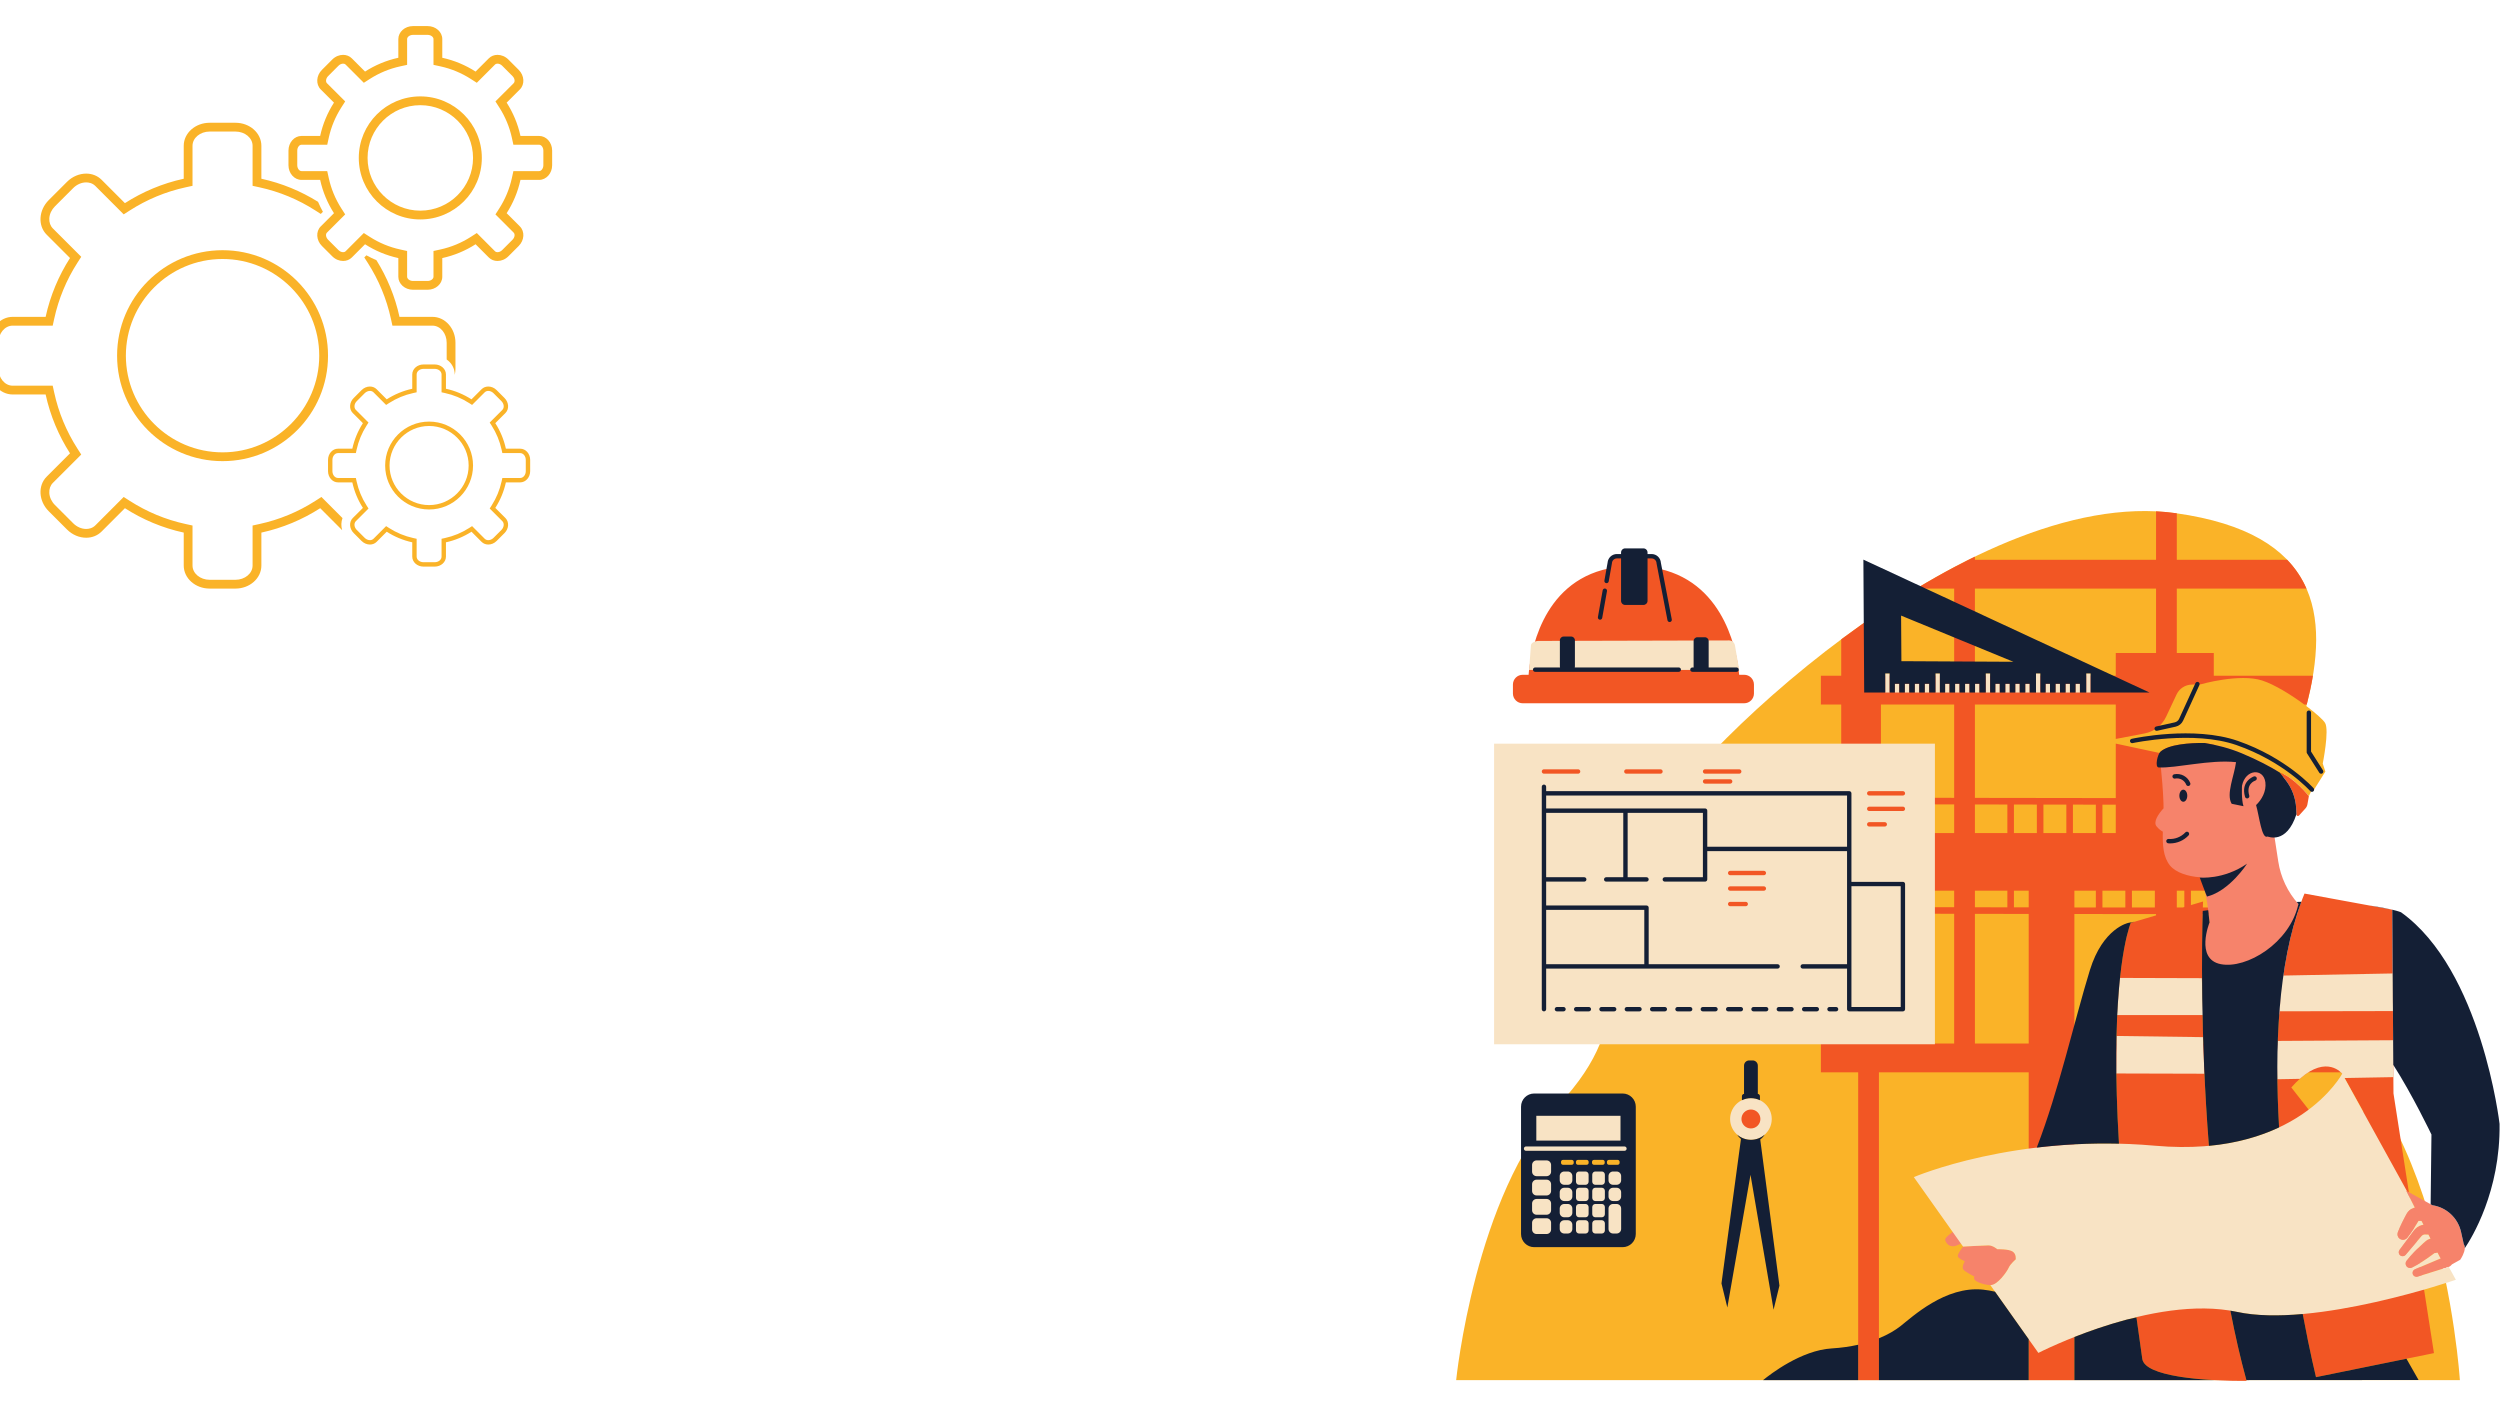 <svg xmlns="http://www.w3.org/2000/svg" xmlns:xlink="http://www.w3.org/1999/xlink" width="1920" zoomAndPan="magnify" viewBox="0 0 1440 810" height="1080" preserveAspectRatio="xMidYMid meet" version="1.0"><defs><clipPath id="id1"><path d="M 838.75 294.363 L 1416.922 294.363 L 1416.922 795 L 838.75 795 Z M 838.75 294.363 " clip-rule="nonzero"/></clipPath><clipPath id="id2"><path d="M 871.207 294.363 L 1425.336 294.363 L 1425.336 795.363 L 871.207 795.363 Z M 871.207 294.363 " clip-rule="nonzero"/></clipPath><clipPath id="id3"><path d="M 876.016 315 L 1439.762 315 L 1439.762 795 L 876.016 795 Z M 876.016 315 " clip-rule="nonzero"/></clipPath><clipPath id="id4"><path d="M 166 15.023 L 318.035 15.023 L 318.035 167 L 166 167 Z M 166 15.023 " clip-rule="nonzero"/></clipPath><clipPath id="id5"><path d="M 0 70 L 198 70 L 198 339.023 L 0 339.023 Z M 0 70 " clip-rule="nonzero"/></clipPath></defs><rect x="-144" width="1728" fill="rgb(100%, 100%, 100%)" y="-81" height="972" fill-opacity="1"/><rect x="-144" width="1728" fill="rgb(100%, 100%, 100%)" y="-81" height="972" fill-opacity="1"/><rect x="-144" width="1728" fill="rgb(100%, 100%, 100%)" y="-81" height="972" fill-opacity="1"/><rect x="-144" width="1728" fill="rgb(100%, 100%, 100%)" y="-81" height="972" fill-opacity="1"/><g clip-path="url(#id1)"><path fill="rgb(98.039%, 70.2%, 15.689%)" d="M 1416.883 794.941 L 838.75 794.941 C 838.75 794.941 849.547 688.152 897.797 636.41 C 946.051 584.668 915.742 560.156 948.625 482.262 C 966.328 440.312 1132.836 278.719 1253.25 295.594 C 1335.777 307.164 1342.211 353.98 1328.457 406.688 C 1333.965 410.836 1338.191 414.652 1339.246 416.406 C 1341.773 420.621 1337.898 439.82 1337.898 439.82 L 1339.414 444.418 L 1332.34 455.688 C 1332.34 455.688 1332 455.605 1331.391 455.449 L 1329.902 458.633 C 1329.902 458.633 1329.688 458.332 1329.211 457.777 C 1328.527 456.953 1327.344 455.582 1325.832 454.027 C 1325.461 453.645 1325.066 453.258 1324.656 452.855 C 1324.594 452.793 1324.527 452.727 1324.457 452.66 C 1324.059 452.273 1323.648 451.891 1323.227 451.504 C 1323.191 451.477 1323.168 451.453 1323.137 451.426 C 1322.676 451.008 1322.199 450.59 1321.703 450.18 C 1321.645 450.129 1321.582 450.078 1321.523 450.023 C 1321.109 449.684 1320.688 449.344 1320.254 449.016 C 1320.137 448.926 1320.023 448.836 1319.906 448.754 C 1319.441 448.398 1318.969 448.062 1318.488 447.738 C 1318.449 447.711 1318.414 447.688 1318.375 447.656 C 1317.863 447.316 1317.344 446.996 1316.816 446.691 C 1316.691 446.617 1316.559 446.547 1316.426 446.473 C 1316.141 446.309 1315.844 446.168 1315.555 446.02 C 1315.379 446.48 1315.207 446.941 1315.031 447.398 L 1316.625 449.453 L 1315.031 447.398 C 1291.41 509.746 1259.715 570.008 1306.941 582.496 C 1405.25 608.496 1416.883 794.941 1416.883 794.941 " fill-opacity="1" fill-rule="nonzero"/></g><g clip-path="url(#id2)"><path fill="rgb(94.899%, 33.73%, 14.119%)" d="M 999.109 450.113 C 999.109 448.719 997.977 447.582 996.582 447.582 L 982.129 447.582 C 980.734 447.582 979.605 448.719 979.605 450.113 C 979.605 451.504 980.734 452.641 982.129 452.641 L 996.582 452.641 C 997.977 452.641 999.109 451.504 999.109 450.113 Z M 982.129 441.852 C 980.734 441.852 979.605 442.988 979.605 444.383 C 979.605 445.773 980.734 446.91 982.129 446.91 L 1001.793 446.91 C 1003.188 446.91 1004.324 445.773 1004.324 444.383 C 1004.324 442.988 1003.188 441.852 1001.793 441.852 Z M 956.438 441.852 L 936.773 441.852 C 935.379 441.852 934.246 442.988 934.246 444.383 C 934.246 445.773 935.379 446.91 936.773 446.91 L 956.438 446.91 C 957.832 446.91 958.969 445.773 958.969 444.383 C 958.969 442.988 957.832 441.852 956.438 441.852 Z M 908.984 441.852 L 889.32 441.852 C 887.926 441.852 886.793 442.988 886.793 444.383 C 886.793 445.773 887.926 446.91 889.32 446.91 L 908.984 446.91 C 910.379 446.91 911.512 445.773 911.512 444.383 C 911.512 442.988 910.379 441.852 908.984 441.852 Z M 1008.066 520.723 C 1008.066 519.332 1006.93 518.195 1005.543 518.195 L 996.582 518.195 C 995.188 518.195 994.055 519.332 994.055 520.723 C 994.055 522.117 995.188 523.254 996.582 523.254 L 1005.543 523.254 C 1006.93 523.254 1008.066 522.117 1008.066 520.723 Z M 1015.98 509.262 L 996.582 509.262 C 995.188 509.262 994.055 510.398 994.055 511.793 C 994.055 513.188 995.188 514.32 996.582 514.32 L 1015.98 514.32 C 1017.375 514.32 1018.504 513.188 1018.504 511.793 C 1018.504 510.398 1017.375 509.262 1015.98 509.262 Z M 1015.98 500.336 L 996.582 500.336 C 995.188 500.336 994.055 501.465 994.055 502.859 C 994.055 504.254 995.188 505.387 996.582 505.387 L 1015.98 505.387 C 1017.375 505.387 1018.504 504.254 1018.504 502.859 C 1018.504 501.465 1017.375 500.336 1015.98 500.336 Z M 1423.984 639.082 C 1409.129 636.785 1402.938 649.688 1402.879 649.82 C 1402.582 650.453 1402.855 651.199 1403.484 651.496 C 1403.664 651.582 1403.84 651.617 1404.023 651.617 C 1404.5 651.617 1404.949 651.344 1405.168 650.891 C 1405.387 650.43 1410.645 639.594 1423.598 641.582 C 1424.289 641.688 1424.934 641.215 1425.039 640.523 C 1425.145 639.836 1424.668 639.191 1423.984 639.082 Z M 1313.16 444.992 L 1316.625 449.453 C 1320.234 454.102 1322.32 459.758 1322.594 465.641 L 1322.762 469.242 C 1322.793 469.984 1323.711 470.312 1324.211 469.766 L 1327.922 465.66 C 1328.527 464.996 1328.926 464.176 1329.082 463.293 L 1329.902 458.633 C 1329.902 458.633 1321.523 447.789 1313.16 444.992 Z M 1361.277 640.258 L 1349.105 618.465 C 1349.105 618.465 1348.859 618.145 1348.375 617.68 L 1329.551 617.68 C 1326.602 619.559 1323.348 622.355 1319.793 626.387 L 1349.105 663.801 Z M 1194.844 601.094 L 1219.027 601.094 C 1219.824 548.586 1227.34 531.543 1227.34 531.543 L 1241.879 527.254 L 1241.879 526.512 C 1228.797 526.512 1213.285 526.5 1194.844 526.469 Z M 1194.844 513.023 L 1194.844 522.684 C 1199.016 522.688 1203.137 522.695 1207.207 522.699 L 1207.207 513.023 Z M 1207.207 479.848 L 1207.207 463.477 C 1202.977 463.473 1198.582 463.465 1194.008 463.461 L 1194.008 479.848 Z M 1190.215 463.457 C 1186.742 463.453 1183.172 463.449 1179.496 463.441 C 1178.668 463.441 1177.844 463.438 1177.016 463.438 L 1177.016 479.848 L 1190.215 479.848 Z M 1173.227 463.434 C 1168.812 463.426 1164.41 463.418 1160.027 463.41 L 1160.027 479.848 L 1173.227 479.848 Z M 1168.531 513.023 L 1160.027 513.023 L 1160.027 522.629 C 1162.863 522.637 1165.699 522.641 1168.531 522.641 Z M 1168.531 526.434 C 1158.031 526.414 1147.613 526.395 1137.551 526.375 L 1137.551 601.094 L 1168.531 601.094 Z M 1137.551 522.586 C 1143.758 522.602 1150 522.613 1156.238 522.625 L 1156.238 513.023 L 1137.551 513.023 Z M 1137.551 479.848 L 1156.238 479.848 L 1156.238 463.402 C 1149.918 463.391 1143.668 463.379 1137.551 463.367 Z M 1210.996 522.699 C 1215.477 522.703 1219.875 522.707 1224.195 522.707 L 1224.195 513.023 L 1210.996 513.023 Z M 1210.996 479.848 L 1218.68 479.848 L 1218.68 463.488 C 1216.184 463.484 1213.621 463.484 1210.996 463.48 Z M 1227.988 522.711 C 1232.5 522.711 1236.906 522.719 1241.188 522.719 L 1241.188 513.023 L 1227.988 513.023 Z M 1253.836 522.711 C 1254.996 522.711 1256.137 522.711 1257.277 522.711 L 1258.176 522.445 L 1258.176 513.023 L 1253.836 513.023 Z M 1125.598 405.805 L 1083.422 405.805 L 1083.422 454.43 L 1096.066 454.43 C 1097.461 454.43 1098.598 455.562 1098.598 456.957 C 1098.598 458.344 1097.473 459.473 1096.09 459.484 C 1105.66 459.508 1115.543 459.531 1125.598 459.555 Z M 1125.598 463.34 C 1109.926 463.309 1095.477 463.273 1083.422 463.242 L 1083.422 463.363 L 1096.066 463.363 C 1097.461 463.363 1098.598 464.496 1098.598 465.891 C 1098.598 467.285 1097.461 468.418 1096.066 468.418 L 1083.422 468.418 L 1083.422 472.297 L 1085.629 472.297 C 1087.023 472.297 1088.156 473.43 1088.156 474.824 C 1088.156 476.219 1087.023 477.348 1085.629 477.348 L 1083.422 477.348 L 1083.422 479.848 L 1125.598 479.848 Z M 1125.598 513.023 L 1082.262 513.023 L 1082.262 522.461 C 1095.992 522.492 1110.617 522.531 1125.598 522.562 Z M 1125.598 526.348 C 1109.418 526.316 1094.547 526.277 1082.262 526.25 L 1082.262 601.094 L 1125.598 601.094 Z M 1137.551 389.215 L 1218.68 389.215 L 1218.68 376.125 L 1241.879 376.125 L 1241.879 339.023 L 1137.551 339.023 Z M 1378.641 629.797 L 1401.961 779.391 L 1334.012 793.234 C 1334.012 793.234 1312.02 703.715 1311.723 617.68 L 1269.723 617.68 C 1272.141 671.727 1278.473 739.02 1294.039 795.387 C 1294.039 795.387 1235.953 796.301 1233.953 782.703 C 1223.168 709.227 1219.426 655.84 1219.004 617.68 L 1194.844 617.68 L 1194.844 794.941 L 1168.531 794.941 L 1168.531 617.68 L 1082.262 617.68 L 1082.262 794.941 L 1070.309 794.941 L 1070.309 617.68 L 1048.828 617.68 L 1048.828 601.094 L 1070.309 601.094 L 1070.309 526.215 C 1056.922 526.18 1048.688 526.156 1048.457 526.156 L 1048.465 522.367 C 1055.309 522.383 1062.621 522.406 1070.309 522.426 L 1070.309 513.023 L 1048.828 513.023 L 1048.828 479.848 L 1060.543 479.848 L 1060.543 463.18 C 1053.02 463.16 1048.621 463.148 1048.457 463.148 L 1048.465 459.352 C 1052.344 459.367 1056.383 459.375 1060.543 459.391 L 1060.543 405.805 L 1048.828 405.805 L 1048.828 389.215 L 1060.543 389.215 L 1060.543 368.273 C 1067.977 362.73 1075.621 357.309 1083.422 352.066 L 1083.422 389.215 L 1125.598 389.215 L 1125.598 339.023 L 1103.867 339.023 C 1111.027 334.699 1118.281 330.57 1125.598 326.695 C 1128.348 325.238 1131.109 323.816 1133.875 322.434 C 1135.102 321.824 1136.328 321.219 1137.551 320.629 L 1137.551 322.434 L 1241.879 322.434 L 1241.879 294.527 C 1245.711 294.715 1249.504 295.07 1253.25 295.594 C 1253.449 295.621 1253.637 295.656 1253.836 295.684 L 1253.836 322.434 L 1317.418 322.434 C 1322.258 327.469 1325.906 333.031 1328.535 339.023 L 1253.836 339.023 L 1253.836 376.125 L 1275.137 376.125 L 1275.137 389.215 L 1332.246 389.215 C 1331.336 394.648 1330.125 400.191 1328.688 405.805 L 1327.273 405.805 C 1319.742 400.246 1310.188 394.301 1303 391.973 C 1289.996 387.758 1267.641 394.16 1267.641 394.16 L 1262.383 394.32 C 1258.641 394.43 1255.289 396.629 1253.703 400.016 L 1247.699 412.801 C 1245.344 417.824 1240.719 421.418 1235.266 422.461 L 1218.68 425.637 L 1218.68 405.805 L 1137.551 405.805 L 1137.551 459.578 C 1165.086 459.633 1193.258 459.676 1218.68 459.695 L 1218.68 428.309 L 1243.855 433.703 C 1244.027 433.422 1244.207 433.18 1244.391 433.016 C 1249.156 428.676 1261.438 427.863 1269.852 427.957 C 1269.859 427.957 1269.863 427.957 1269.867 427.957 C 1270.73 428.098 1271.594 428.254 1272.461 428.41 C 1272.516 428.426 1272.578 428.434 1272.633 428.445 C 1273.453 428.605 1274.273 428.77 1275.098 428.941 C 1275.109 428.945 1275.121 428.945 1275.137 428.953 L 1275.137 459.68 C 1294.355 459.645 1307.398 459.562 1310.383 459.426 C 1309.891 460.68 1309.398 461.93 1308.906 463.184 C 1304.82 463.336 1295.75 463.438 1275.137 463.48 L 1275.137 479.848 L 1302.297 479.848 C 1297.742 491.383 1293.453 502.551 1290.039 513.023 L 1261.969 513.023 L 1261.969 521.328 L 1268.953 519.266 C 1268.953 519.266 1268.906 520.473 1268.836 522.699 C 1275.602 522.688 1281.738 522.676 1287.109 522.656 C 1286.746 523.938 1286.41 525.203 1286.09 526.457 C 1281.262 526.477 1275.527 526.488 1268.727 526.5 C 1268.398 538.91 1267.961 566.332 1269.09 601.094 L 1311.953 601.094 C 1312.91 570.633 1317.004 541.383 1326.23 517.598 C 1326.609 516.621 1327.395 514.691 1327.395 514.691 L 1377.941 523.984 Z M 1010.277 399.457 L 1010.277 394.301 C 1010.277 391.191 1007.758 388.672 1004.648 388.672 L 1001.746 388.672 C 1000.879 378.656 994.938 336.543 956.062 327.688 L 955.418 324.336 C 955.328 322.129 953.512 320.387 951.305 320.387 L 931.332 320.387 C 929.148 320.387 927.34 322.098 927.223 324.285 L 926.664 327.422 C 887.211 335.59 881.336 377.844 880.477 388.672 L 877.07 388.672 C 873.961 388.672 871.445 391.191 871.445 394.301 L 871.445 399.457 C 871.445 402.566 873.961 405.086 877.07 405.086 L 1004.648 405.086 C 1007.758 405.086 1010.277 402.566 1010.277 399.457 Z M 1015.25 644.539 C 1015.25 648.242 1012.238 651.258 1008.531 651.258 C 1004.828 651.258 1001.812 648.242 1001.812 644.539 C 1001.812 640.828 1004.828 637.816 1008.531 637.816 C 1012.238 637.816 1015.25 640.828 1015.25 644.539 " fill-opacity="1" fill-rule="nonzero"/></g><path fill="rgb(96.469%, 51.369%, 41.959%)" d="M 1310.16 482.406 L 1308.973 474.652 C 1309.113 474.254 1309.254 473.863 1309.387 473.453 C 1310.617 469.711 1312.008 465.523 1313.238 461.113 C 1314.867 455.277 1314.25 449.363 1311.938 444.258 C 1306.574 441.016 1299.82 437.488 1291.316 433.934 C 1286.129 431.766 1280.781 430.176 1275.473 429.027 C 1267.027 429.512 1256.766 431.102 1244.176 434.301 C 1243.887 434.375 1244.203 437.359 1244.668 442.066 C 1245.188 447.312 1245.898 454.688 1246.164 462.582 C 1246.199 463.578 1246.211 464.578 1246.207 465.578 C 1243.418 468.664 1239.992 473.391 1242.234 476.066 C 1243.48 477.551 1244.715 478.461 1245.789 479.031 C 1245.586 486.715 1245.996 493.621 1249.871 498.48 C 1253.152 502.582 1260.293 504.84 1267.164 505.309 C 1270.594 511.785 1271.785 522.301 1272.691 531.332 C 1272.691 531.336 1260.453 555.734 1279 560.707 C 1293.68 564.637 1323.879 542.512 1323.879 520.711 C 1317.707 513.848 1313.676 505.332 1312.277 496.207 Z M 1159.277 720.883 C 1157.004 719.363 1150.43 719.535 1150.43 719.535 C 1150.43 719.535 1147.906 717.34 1145.379 717.34 C 1142.852 717.34 1130.719 718.035 1130.719 718.035 C 1130.719 718.035 1127.688 721.891 1127.688 723.41 C 1127.688 724.926 1131.73 726.441 1131.73 726.441 C 1131.73 726.441 1129.965 729.477 1130.719 730.992 C 1131.48 732.504 1137.289 735.289 1137.289 735.289 C 1135.523 737.816 1142.348 740.09 1146.441 740.223 C 1150.531 740.352 1155.996 732.504 1157.004 730.23 C 1158.016 727.961 1161.047 725.434 1161.047 725.434 C 1161.047 725.434 1161.555 722.398 1159.277 720.883 Z M 1419.73 718.609 C 1419.73 718.605 1419.73 718.594 1419.73 718.586 C 1419.707 717.871 1419.531 717.199 1419.137 716.637 L 1417.984 711.469 L 1417.562 709.582 C 1417.391 708.812 1417.16 708.066 1416.902 707.336 C 1416.66 706.633 1416.391 705.945 1416.074 705.285 C 1416.051 705.234 1416.02 705.191 1415.996 705.141 C 1415.715 704.574 1415.406 704.027 1415.078 703.492 C 1414.656 702.801 1414.199 702.133 1413.703 701.508 C 1413.391 701.117 1413.07 700.746 1412.738 700.387 C 1412.066 699.664 1411.344 698.988 1410.578 698.371 C 1410.188 698.066 1409.793 697.77 1409.387 697.488 C 1408.574 696.93 1407.719 696.434 1406.824 695.996 C 1405.035 695.125 1403.094 694.516 1401.062 694.211 L 1392.492 689.461 L 1386.082 685.902 L 1385.977 685.848 L 1387.719 689.289 L 1390.883 695.539 C 1390.129 695.738 1389.406 696.043 1388.754 696.461 C 1388.742 696.469 1388.727 696.48 1388.707 696.488 C 1388.43 696.672 1388.168 696.867 1387.918 697.086 C 1387.852 697.137 1387.793 697.188 1387.73 697.25 C 1387.473 697.484 1387.223 697.738 1387 698.016 C 1386.824 698.227 1386.664 698.449 1386.512 698.676 L 1386.301 699.027 L 1386.18 699.238 L 1385.801 699.922 L 1385.074 701.297 C 1384.586 702.215 1384.121 703.137 1383.664 704.078 C 1382.754 705.945 1381.879 707.836 1381.133 709.797 C 1380.656 711.066 1381.02 712.551 1382.133 713.438 C 1383.52 714.531 1385.527 714.301 1386.629 712.922 C 1387.934 711.277 1389.105 709.559 1390.246 707.816 C 1390.816 706.945 1391.375 706.074 1391.91 705.18 L 1393.066 703.266 L 1393.484 703.266 L 1394.773 703.242 L 1395.18 704.031 L 1395.895 705.457 C 1395.562 705.504 1395.234 705.551 1394.91 705.637 C 1393.164 706.078 1391.539 707.246 1390.562 708.594 L 1382.102 719.961 C 1381.398 720.914 1381.539 722.273 1382.457 723.047 C 1383.41 723.859 1384.848 723.742 1385.656 722.785 L 1394.812 711.977 C 1395.262 711.449 1395.715 711.234 1396.262 711.121 C 1396.398 711.105 1396.531 711.086 1396.66 711.09 L 1397.359 711.105 L 1398.77 711.141 L 1399.332 712.25 L 1399.945 713.457 C 1399.66 713.531 1399.387 713.605 1399.113 713.715 C 1398.457 713.973 1397.844 714.34 1397.297 714.785 L 1396.609 715.383 L 1395.371 716.496 C 1393.738 718.004 1392.137 719.547 1390.582 721.148 C 1389.047 722.777 1387.527 724.426 1386.152 726.246 C 1385.59 726.996 1385.453 728.023 1385.891 728.926 C 1386.512 730.203 1388.051 730.734 1389.328 730.113 C 1391.379 729.121 1393.297 727.953 1395.191 726.766 C 1397.066 725.555 1398.891 724.281 1400.688 722.973 L 1402.02 721.977 L 1402.227 721.816 L 1402.867 721.727 C 1403.258 721.676 1403.645 721.605 1404.035 721.535 L 1405.727 724.883 L 1391.008 731.102 C 1389.953 731.551 1389.383 732.742 1389.73 733.852 C 1390.102 735.047 1391.371 735.707 1392.559 735.336 L 1408.488 730.352 L 1408.527 730.414 L 1408.543 730.449 L 1408.949 730.219 L 1408.996 730.191 L 1410.523 729.711 C 1410.93 729.578 1411.324 729.344 1411.641 729.012 L 1411.734 728.914 L 1412.324 728.289 L 1412.371 728.262 L 1412.508 728.18 L 1417.074 725.629 C 1417.074 725.629 1417.262 725.355 1417.531 724.914 C 1417.617 724.773 1417.711 724.617 1417.812 724.438 C 1417.898 724.285 1417.988 724.125 1418.082 723.953 C 1418.25 723.645 1418.422 723.309 1418.594 722.949 C 1418.871 722.355 1419.129 721.707 1419.336 721.047 C 1419.379 720.906 1419.414 720.766 1419.453 720.625 C 1419.637 719.945 1419.746 719.262 1419.73 718.609 Z M 1137.758 712.531 C 1137.758 712.531 1131.336 715.484 1127.414 717.258 C 1123.488 719.027 1121.137 716.617 1120.465 714.414 C 1119.789 712.207 1127.305 708.465 1129.301 705.805 C 1131.297 703.148 1145.27 699.793 1145.27 699.793 L 1142.465 715.207 L 1137.758 712.531 " fill-opacity="1" fill-rule="nonzero"/><path fill="rgb(97.249%, 89.02%, 76.859%)" d="M 1097.332 456.957 C 1097.332 456.258 1096.77 455.695 1096.066 455.695 L 1076.672 455.695 C 1075.973 455.695 1075.41 456.258 1075.41 456.957 C 1075.41 457.656 1075.973 458.219 1076.672 458.219 L 1096.066 458.219 C 1096.77 458.219 1097.332 457.656 1097.332 456.957 Z M 1097.332 465.891 C 1097.332 465.195 1096.77 464.625 1096.066 464.625 L 1076.672 464.625 C 1075.973 464.625 1075.41 465.195 1075.41 465.891 C 1075.41 466.59 1075.973 467.152 1076.672 467.152 L 1096.066 467.152 C 1096.77 467.152 1097.332 466.59 1097.332 465.891 Z M 1086.895 474.824 C 1086.895 474.121 1086.324 473.559 1085.629 473.559 L 1076.672 473.559 C 1075.973 473.559 1075.41 474.121 1075.41 474.824 C 1075.41 475.523 1075.973 476.086 1076.672 476.086 L 1085.629 476.086 C 1086.324 476.086 1086.895 475.523 1086.895 474.824 Z M 1017.242 502.859 C 1017.242 502.16 1016.68 501.598 1015.98 501.598 L 996.582 501.598 C 995.883 501.598 995.32 502.16 995.32 502.859 C 995.32 503.559 995.883 504.125 996.582 504.125 L 1015.98 504.125 C 1016.68 504.125 1017.242 503.559 1017.242 502.859 Z M 1017.242 511.793 C 1017.242 511.094 1016.68 510.527 1015.98 510.527 L 996.582 510.527 C 995.883 510.527 995.32 511.094 995.32 511.793 C 995.32 512.488 995.883 513.059 996.582 513.059 L 1015.98 513.059 C 1016.68 513.059 1017.242 512.488 1017.242 511.793 Z M 1006.805 520.723 C 1006.805 520.027 1006.234 519.457 1005.543 519.457 L 996.582 519.457 C 995.883 519.457 995.32 520.027 995.32 520.723 C 995.32 521.422 995.883 521.984 996.582 521.984 L 1005.543 521.984 C 1006.234 521.984 1006.805 521.422 1006.805 520.723 Z M 982.129 451.379 L 996.582 451.379 C 997.281 451.379 997.844 450.809 997.844 450.113 C 997.844 449.414 997.281 448.848 996.582 448.848 L 982.129 448.848 C 981.434 448.848 980.867 449.414 980.867 450.113 C 980.867 450.809 981.434 451.379 982.129 451.379 Z M 957.703 444.383 C 957.703 443.684 957.137 443.117 956.438 443.117 L 936.773 443.117 C 936.074 443.117 935.508 443.684 935.508 444.383 C 935.508 445.078 936.074 445.648 936.773 445.648 L 956.438 445.648 C 957.137 445.648 957.703 445.078 957.703 444.383 Z M 910.25 444.383 C 910.25 443.684 909.684 443.117 908.984 443.117 L 889.32 443.117 C 888.621 443.117 888.059 443.684 888.059 444.383 C 888.059 445.078 888.621 445.648 889.32 445.648 L 908.984 445.648 C 909.684 445.648 910.25 445.078 910.25 444.383 Z M 980.867 444.383 C 980.867 445.078 981.434 445.648 982.129 445.648 L 1001.793 445.648 C 1002.492 445.648 1003.059 445.078 1003.059 444.383 C 1003.059 443.684 1002.492 443.117 1001.793 443.117 L 982.129 443.117 C 981.434 443.117 980.867 443.684 980.867 444.383 Z M 1114.504 601.508 L 860.594 601.508 L 860.594 428.359 L 1114.504 428.359 Z M 1268.891 597.398 L 1219.141 596.715 L 1218.922 618.32 L 1269.75 618.465 Z M 1268.246 563.43 L 1220.965 563.285 L 1219.355 584.68 L 1269 584.68 Z M 1410.484 729.719 L 1408.996 730.191 L 1408.543 730.449 L 1408.488 730.352 L 1392.559 735.336 C 1391.371 735.707 1390.102 735.047 1389.73 733.852 C 1389.383 732.742 1389.953 731.551 1391.008 731.102 L 1405.727 724.883 L 1404.035 721.535 C 1403.645 721.605 1403.258 721.676 1402.867 721.727 L 1402.227 721.816 L 1402.02 721.977 L 1400.688 722.973 C 1398.891 724.281 1397.066 725.555 1395.191 726.766 C 1393.297 727.953 1391.379 729.121 1389.328 730.113 C 1388.051 730.734 1386.512 730.203 1385.891 728.926 C 1385.453 728.023 1385.59 726.996 1386.152 726.246 C 1387.527 724.426 1389.047 722.777 1390.582 721.148 C 1392.137 719.547 1393.738 718.004 1395.371 716.496 L 1396.609 715.383 L 1397.297 714.785 C 1397.844 714.34 1398.457 713.973 1399.113 713.715 C 1399.387 713.605 1399.66 713.531 1399.945 713.457 L 1398.77 711.141 L 1397.359 711.105 L 1396.66 711.09 C 1396.531 711.086 1396.398 711.105 1396.262 711.121 C 1395.715 711.234 1395.262 711.449 1394.812 711.977 L 1385.656 722.785 C 1384.848 723.742 1383.41 723.859 1382.457 723.047 C 1381.539 722.273 1381.398 720.914 1382.102 719.961 L 1390.562 708.594 C 1391.539 707.246 1393.164 706.078 1394.91 705.637 C 1395.234 705.551 1395.562 705.504 1395.895 705.457 L 1394.773 703.242 L 1393.484 703.266 L 1393.066 703.266 L 1391.91 705.18 C 1391.375 706.074 1390.816 706.945 1390.246 707.816 C 1389.105 709.559 1387.934 711.277 1386.629 712.922 C 1385.527 714.301 1383.52 714.531 1382.133 713.438 C 1381.02 712.551 1380.656 711.066 1381.133 709.797 C 1381.879 707.836 1382.754 705.945 1383.664 704.078 C 1384.121 703.137 1384.586 702.215 1385.074 701.297 L 1385.801 699.922 L 1386.18 699.238 L 1386.301 699.027 L 1386.512 698.676 C 1386.664 698.449 1386.824 698.227 1387 698.016 C 1387.98 696.789 1389.371 695.934 1390.883 695.539 L 1385.977 685.848 L 1386.418 686.09 L 1349.105 618.465 C 1349.105 618.465 1323.133 667.238 1241.391 659.941 C 1161.141 652.773 1102.371 678.02 1102.371 678.02 L 1130.719 718.035 C 1130.719 718.035 1142.852 717.34 1145.379 717.34 C 1147.906 717.34 1150.43 719.535 1150.43 719.535 C 1150.43 719.535 1157.004 719.363 1159.277 720.883 C 1161.555 722.398 1161.047 725.434 1161.047 725.434 C 1161.047 725.434 1158.016 727.961 1157.004 730.23 C 1155.996 732.504 1150.531 740.352 1146.441 740.223 L 1174.105 779.273 C 1174.105 779.273 1240.152 745.238 1288.57 755.664 C 1333.062 765.246 1414.582 737.148 1414.582 737.148 Z M 1378.707 620.422 C 1378.383 615.059 1378.98 607.34 1378.57 599.164 L 1311.961 599.57 C 1311.219 606.395 1311.555 613.922 1311.688 621.645 L 1324.699 621.41 C 1340.461 607.32 1349.105 618.465 1349.105 618.465 L 1350.492 620.941 Z M 1378.297 560.707 L 1314.801 561.926 C 1313.883 568.477 1313.449 574.922 1313.043 582.508 L 1378.434 582.371 C 1378.16 575.422 1378.434 567.469 1378.297 560.707 Z M 999.332 371.742 C 999.051 370.09 997.617 368.883 995.938 368.887 L 885.859 369.18 C 884.492 369.184 882.066 370.176 881.84 371.527 L 880.746 385.898 L 1001.785 385.898 Z M 1013.988 644.539 C 1013.988 641.523 1011.547 639.078 1008.531 639.078 C 1005.516 639.078 1003.074 641.523 1003.074 644.539 C 1003.074 647.551 1005.516 649.992 1008.531 649.992 C 1011.547 649.992 1013.988 647.551 1013.988 644.539 Z M 1020.527 644.539 C 1020.527 651.16 1015.156 656.535 1008.531 656.535 C 1001.906 656.535 996.539 651.16 996.539 644.539 C 996.539 637.91 1001.906 632.535 1008.531 632.535 C 1015.156 632.535 1020.527 637.91 1020.527 644.539 Z M 1198.039 398.918 L 1198.039 393.867 L 1195.512 393.867 L 1195.512 398.918 Z M 1192.289 398.918 L 1192.289 393.867 L 1189.766 393.867 L 1189.766 398.918 Z M 1186.543 398.918 L 1186.543 393.867 L 1184.012 393.867 L 1184.012 398.918 Z M 1180.797 398.918 L 1180.797 393.867 L 1178.27 393.867 L 1178.27 398.918 Z M 1204.199 398.918 L 1204.199 387.875 L 1201.672 387.875 L 1201.672 398.918 Z M 1169.094 398.918 L 1169.094 393.867 L 1166.57 393.867 L 1166.57 398.918 Z M 1163.348 398.918 L 1163.348 393.867 L 1160.82 393.867 L 1160.82 398.918 Z M 1157.602 398.918 L 1157.602 393.867 L 1155.074 393.867 L 1155.074 398.918 Z M 1151.855 398.918 L 1151.855 393.867 L 1149.328 393.867 L 1149.328 398.918 Z M 1175.254 398.918 L 1175.254 387.875 L 1172.73 387.875 L 1172.73 398.918 Z M 1140.152 398.918 L 1140.152 393.867 L 1137.625 393.867 L 1137.625 398.918 Z M 1134.406 398.918 L 1134.406 393.867 L 1131.879 393.867 L 1131.879 398.918 Z M 1128.66 398.918 L 1128.66 393.867 L 1126.133 393.867 L 1126.133 398.918 Z M 1122.91 398.918 L 1122.91 393.867 L 1120.387 393.867 L 1120.387 398.918 Z M 1146.312 398.918 L 1146.312 387.875 L 1143.789 387.875 L 1143.789 398.918 Z M 1111.211 398.918 L 1111.211 393.867 L 1108.684 393.867 L 1108.684 398.918 Z M 1105.465 398.918 L 1105.465 393.867 L 1102.938 393.867 L 1102.938 398.918 Z M 1099.715 398.918 L 1099.715 393.867 L 1097.191 393.867 L 1097.191 398.918 Z M 1093.969 398.918 L 1093.969 393.867 L 1091.441 393.867 L 1091.441 398.918 Z M 1117.371 398.918 L 1117.371 387.875 L 1114.84 387.875 L 1114.84 398.918 Z M 1088.43 398.918 L 1088.43 387.875 L 1085.898 387.875 L 1085.898 398.918 Z M 935.688 659.09 L 879.02 659.09 C 877.625 659.09 876.488 660.223 876.488 661.617 C 876.488 663.012 877.625 664.145 879.02 664.145 L 935.688 664.145 C 937.078 664.145 938.215 663.012 938.215 661.617 C 938.215 660.223 937.078 659.09 935.688 659.09 Z M 927.41 683.297 C 926.598 682.891 925.934 682.215 925.57 681.379 C 925.367 682.203 924.852 682.883 924.156 683.297 C 924.852 683.703 925.371 684.387 925.574 685.207 C 925.941 684.371 926.598 683.699 927.41 683.297 Z M 927.41 692.645 C 926.598 692.242 925.934 691.57 925.57 690.734 C 925.367 691.559 924.852 692.238 924.156 692.645 C 924.852 693.059 925.371 693.742 925.574 694.562 C 925.941 693.727 926.598 693.055 927.41 692.645 Z M 925.246 700.898 C 924.977 701.359 924.605 701.734 924.156 702 C 924.605 702.266 924.977 702.645 925.246 703.102 Z M 917.391 683.297 C 916.805 682.949 916.34 682.414 916.09 681.754 C 915.836 682.414 915.371 682.949 914.785 683.297 C 915.371 683.637 915.836 684.18 916.09 684.832 C 916.34 684.18 916.805 683.637 917.391 683.297 Z M 917.391 692.645 C 916.805 692.297 916.34 691.762 916.09 691.109 C 915.836 691.762 915.371 692.297 914.785 692.645 C 915.371 692.992 915.836 693.527 916.09 694.188 C 916.34 693.527 916.805 692.992 917.391 692.645 Z M 917.391 702 C 916.805 701.652 916.34 701.117 916.09 700.461 C 915.836 701.117 915.371 701.652 914.785 702 C 915.371 702.348 915.836 702.883 916.09 703.539 C 916.34 702.883 916.805 702.348 917.391 702 Z M 908.023 683.297 C 907.328 682.883 906.805 682.203 906.605 681.379 C 906.238 682.215 905.582 682.891 904.77 683.297 C 905.582 683.699 906.238 684.371 906.605 685.207 C 906.805 684.387 907.324 683.703 908.023 683.297 Z M 908.023 692.645 C 907.328 692.238 906.805 691.551 906.605 690.734 C 906.238 691.57 905.582 692.242 904.77 692.645 C 905.582 693.055 906.238 693.727 906.605 694.562 C 906.805 693.742 907.324 693.059 908.023 692.645 Z M 908.023 702 C 907.324 701.594 906.805 700.906 906.605 700.09 C 906.238 700.926 905.582 701.598 904.77 702 C 905.582 702.406 906.238 703.078 906.605 703.914 C 906.805 703.098 907.324 702.41 908.023 702 Z M 935.043 677.402 L 935.043 679.836 C 935.043 681.355 934.152 682.656 932.875 683.297 C 934.152 683.93 935.043 685.234 935.043 686.758 L 935.043 689.184 C 935.043 690.707 934.152 692.012 932.875 692.645 C 934.152 693.281 935.043 694.586 935.043 696.113 L 935.043 707.891 C 935.043 710.031 933.301 711.77 931.168 711.77 L 929.125 711.77 C 927.535 711.77 926.172 710.812 925.57 709.441 C 925.246 710.773 924.074 711.77 922.68 711.77 L 918.863 711.77 C 917.602 711.77 916.527 710.957 916.09 709.816 C 915.648 710.957 914.574 711.77 913.312 711.77 L 909.492 711.77 C 908.098 711.77 906.934 710.773 906.605 709.441 C 906.008 710.812 904.641 711.77 903.055 711.77 L 901.012 711.77 C 898.875 711.77 897.133 710.031 897.133 707.891 L 897.133 705.465 C 897.133 703.941 898.023 702.637 899.297 702 C 898.023 701.367 897.133 700.062 897.133 698.539 L 897.133 696.113 C 897.133 694.586 898.023 693.281 899.297 692.645 C 898.023 692.012 897.133 690.707 897.133 689.184 L 897.133 686.758 C 897.133 685.234 898.023 683.93 899.297 683.297 C 898.023 682.656 897.133 681.355 897.133 679.836 L 897.133 677.402 C 897.133 675.266 898.875 673.523 901.012 673.523 L 903.055 673.523 C 904.641 673.523 906.008 674.484 906.605 675.852 C 906.934 674.52 908.098 673.523 909.492 673.523 L 913.312 673.523 C 914.574 673.523 915.648 674.336 916.09 675.48 C 916.527 674.336 917.602 673.523 918.863 673.523 L 922.68 673.523 C 924.074 673.523 925.246 674.52 925.57 675.852 C 926.172 674.484 927.535 673.523 929.125 673.523 L 931.168 673.523 C 933.301 673.523 935.043 675.266 935.043 677.402 Z M 890.812 667.121 L 885.09 667.121 C 882.953 667.121 881.215 668.863 881.215 671 L 881.215 674.867 C 881.215 676.527 882.27 677.934 883.738 678.484 C 882.27 679.039 881.215 680.449 881.215 682.105 L 881.215 685.973 C 881.215 687.629 882.27 689.039 883.738 689.594 C 882.27 690.145 881.215 691.551 881.215 693.215 L 881.215 697.078 C 881.215 698.738 882.27 700.148 883.738 700.695 C 882.27 701.25 881.215 702.66 881.215 704.32 L 881.215 708.184 C 881.215 710.324 882.953 712.062 885.09 712.062 L 890.812 712.062 C 892.957 712.062 894.691 710.324 894.691 708.184 L 894.691 704.32 C 894.691 702.66 893.637 701.25 892.168 700.695 C 893.637 700.148 894.691 698.738 894.691 697.078 L 894.691 693.215 C 894.691 691.551 893.641 690.145 892.172 689.594 C 893.641 689.039 894.691 687.629 894.691 685.973 L 894.691 682.105 C 894.691 680.449 893.641 679.039 892.172 678.484 C 893.641 677.934 894.691 676.527 894.691 674.867 L 894.691 671 C 894.691 668.863 892.957 667.121 890.812 667.121 Z M 883.652 658.25 L 883.652 641.43 L 934.672 641.43 L 934.672 658.25 L 883.652 658.25 " fill-opacity="1" fill-rule="nonzero"/><g clip-path="url(#id3)"><path fill="rgb(7.84%, 12.16%, 20.779%)" d="M 900.586 582.555 L 896.793 582.555 C 896.098 582.555 895.527 581.992 895.527 581.293 C 895.527 580.594 896.098 580.027 896.793 580.027 L 900.586 580.027 C 901.281 580.027 901.848 580.594 901.848 581.293 C 901.848 581.992 901.281 582.555 900.586 582.555 Z M 915.172 582.555 L 907.879 582.555 C 907.176 582.555 906.613 581.992 906.613 581.293 C 906.613 580.594 907.176 580.027 907.879 580.027 L 915.172 580.027 C 915.875 580.027 916.438 580.594 916.438 581.293 C 916.438 581.992 915.875 582.555 915.172 582.555 Z M 929.766 582.555 L 922.469 582.555 C 921.77 582.555 921.207 581.992 921.207 581.293 C 921.207 580.594 921.77 580.027 922.469 580.027 L 929.766 580.027 C 930.461 580.027 931.031 580.594 931.031 581.293 C 931.031 581.992 930.461 582.555 929.766 582.555 Z M 944.355 582.555 L 937.059 582.555 C 936.363 582.555 935.797 581.992 935.797 581.293 C 935.797 580.594 936.363 580.027 937.059 580.027 L 944.355 580.027 C 945.055 580.027 945.617 580.594 945.617 581.293 C 945.617 581.992 945.055 582.555 944.355 582.555 Z M 958.949 582.555 L 951.652 582.555 C 950.953 582.555 950.391 581.992 950.391 581.293 C 950.391 580.594 950.953 580.027 951.652 580.027 L 958.949 580.027 C 959.645 580.027 960.211 580.594 960.211 581.293 C 960.211 581.992 959.645 582.555 958.949 582.555 Z M 973.539 582.555 L 966.242 582.555 C 965.547 582.555 964.977 581.992 964.977 581.293 C 964.977 580.594 965.547 580.027 966.242 580.027 L 973.539 580.027 C 974.238 580.027 974.801 580.594 974.801 581.293 C 974.801 581.992 974.238 582.555 973.539 582.555 Z M 988.129 582.555 L 980.832 582.555 C 980.133 582.555 979.57 581.992 979.57 581.293 C 979.57 580.594 980.133 580.027 980.832 580.027 L 988.129 580.027 C 988.824 580.027 989.395 580.594 989.395 581.293 C 989.395 581.992 988.824 582.555 988.129 582.555 Z M 1002.719 582.555 L 995.426 582.555 C 994.727 582.555 994.16 581.992 994.16 581.293 C 994.16 580.594 994.727 580.027 995.426 580.027 L 1002.719 580.027 C 1003.418 580.027 1003.988 580.594 1003.988 581.293 C 1003.988 581.992 1003.418 582.555 1002.719 582.555 Z M 1017.312 582.555 L 1010.016 582.555 C 1009.316 582.555 1008.754 581.992 1008.754 581.293 C 1008.754 580.594 1009.316 580.027 1010.016 580.027 L 1017.312 580.027 C 1018.012 580.027 1018.574 580.594 1018.574 581.293 C 1018.574 581.992 1018.012 582.555 1017.312 582.555 Z M 1031.902 582.555 L 1024.609 582.555 C 1023.91 582.555 1023.34 581.992 1023.34 581.293 C 1023.34 580.594 1023.91 580.027 1024.609 580.027 L 1031.902 580.027 C 1032.602 580.027 1033.168 580.594 1033.168 581.293 C 1033.168 581.992 1032.602 582.555 1031.902 582.555 Z M 1046.496 582.555 L 1039.199 582.555 C 1038.504 582.555 1037.934 581.992 1037.934 581.293 C 1037.934 580.594 1038.504 580.027 1039.199 580.027 L 1046.496 580.027 C 1047.195 580.027 1047.758 580.594 1047.758 581.293 C 1047.758 581.992 1047.195 582.555 1046.496 582.555 Z M 1057.578 582.555 L 1053.789 582.555 C 1053.09 582.555 1052.527 581.992 1052.527 581.293 C 1052.527 580.594 1053.09 580.027 1053.789 580.027 L 1057.578 580.027 C 1058.281 580.027 1058.844 580.594 1058.844 581.293 C 1058.844 581.992 1058.281 582.555 1057.578 582.555 Z M 1066.426 580.027 L 1094.805 580.027 L 1094.805 510.465 L 1066.426 510.465 Z M 1096.066 582.555 L 1065.164 582.555 C 1064.465 582.555 1063.898 581.992 1063.898 581.293 L 1063.898 509.199 C 1063.898 508.5 1064.465 507.938 1065.164 507.938 L 1096.066 507.938 C 1096.77 507.938 1097.332 508.5 1097.332 509.199 L 1097.332 581.293 C 1097.332 581.992 1096.77 582.555 1096.066 582.555 Z M 1065.164 490.242 C 1064.465 490.242 1063.898 489.676 1063.898 488.977 L 1063.898 458.219 L 889.32 458.219 C 888.621 458.219 888.059 457.656 888.059 456.957 C 888.059 456.258 888.621 455.695 889.32 455.695 L 1065.164 455.695 C 1065.863 455.695 1066.426 456.258 1066.426 456.957 L 1066.426 488.977 C 1066.426 489.676 1065.863 490.242 1065.164 490.242 Z M 948.375 557.914 C 947.68 557.914 947.113 557.348 947.113 556.648 L 947.113 524.078 L 889.32 524.078 C 888.621 524.078 888.059 523.512 888.059 522.812 C 888.059 522.117 888.621 521.555 889.32 521.555 L 948.375 521.555 C 949.074 521.555 949.641 522.117 949.641 522.812 L 949.641 556.648 C 949.641 557.348 949.074 557.914 948.375 557.914 Z M 1065.164 557.914 L 1038.375 557.914 C 1037.676 557.914 1037.109 557.348 1037.109 556.648 C 1037.109 555.949 1037.676 555.387 1038.375 555.387 L 1063.898 555.387 L 1063.898 490.242 L 982.129 490.242 C 981.434 490.242 980.867 489.676 980.867 488.977 C 980.867 488.277 981.434 487.715 982.129 487.715 L 1065.164 487.715 C 1065.863 487.715 1066.426 488.277 1066.426 488.977 L 1066.426 556.648 C 1066.426 557.348 1065.863 557.914 1065.164 557.914 Z M 1023.891 557.914 L 889.32 557.914 C 888.621 557.914 888.059 557.348 888.059 556.648 C 888.059 555.949 888.621 555.387 889.32 555.387 L 1023.891 555.387 C 1024.59 555.387 1025.16 555.949 1025.16 556.648 C 1025.16 557.348 1024.59 557.914 1023.891 557.914 Z M 936.266 507.812 C 935.566 507.812 935.004 507.242 935.004 506.547 L 935.004 466.934 C 935.004 466.234 935.566 465.668 936.266 465.668 C 936.961 465.668 937.527 466.234 937.527 466.934 L 937.527 506.547 C 937.527 507.242 936.961 507.812 936.266 507.812 Z M 982.129 507.812 L 958.926 507.812 C 958.227 507.812 957.664 507.242 957.664 506.547 C 957.664 505.848 958.227 505.285 958.926 505.285 L 982.129 505.285 C 982.828 505.285 983.395 505.848 983.395 506.547 C 983.395 507.242 982.828 507.812 982.129 507.812 Z M 948.375 507.812 L 925.172 507.812 C 924.469 507.812 923.906 507.242 923.906 506.547 C 923.906 505.848 924.469 505.285 925.172 505.285 L 948.375 505.285 C 949.074 505.285 949.641 505.848 949.641 506.547 C 949.641 507.242 949.074 507.812 948.375 507.812 Z M 912.527 507.812 L 889.32 507.812 C 888.621 507.812 888.059 507.242 888.059 506.547 C 888.059 505.848 888.621 505.285 889.32 505.285 L 912.527 505.285 C 913.227 505.285 913.789 505.848 913.789 506.547 C 913.789 507.242 913.227 507.812 912.527 507.812 Z M 982.129 507.812 C 981.434 507.812 980.867 507.242 980.867 506.547 L 980.867 468.195 L 889.32 468.195 C 888.621 468.195 888.059 467.629 888.059 466.934 C 888.059 466.234 888.621 465.668 889.32 465.668 L 982.129 465.668 C 982.828 465.668 983.395 466.234 983.395 466.934 L 983.395 506.547 C 983.395 507.242 982.828 507.812 982.129 507.812 Z M 889.32 582.555 C 888.621 582.555 888.059 581.992 888.059 581.293 L 888.059 453.18 C 888.059 452.48 888.621 451.918 889.32 451.918 C 890.016 451.918 890.586 452.48 890.586 453.18 L 890.586 581.293 C 890.586 581.992 890.016 582.555 889.32 582.555 Z M 1299.043 449.625 C 1299.711 449.41 1300.074 448.695 1299.863 448.035 C 1299.652 447.367 1298.934 447.012 1298.27 447.215 C 1298.191 447.246 1290.473 449.852 1293.148 458.984 C 1293.309 459.539 1293.812 459.898 1294.359 459.898 C 1294.477 459.898 1294.598 459.879 1294.715 459.844 C 1295.387 459.648 1295.773 458.945 1295.574 458.277 C 1293.633 451.648 1298.492 449.809 1299.043 449.625 Z M 1261.59 451.016 C 1260.887 449.223 1259.566 447.73 1257.875 446.812 C 1256.184 445.891 1254.215 445.598 1252.32 445.984 C 1251.641 446.121 1251.199 446.789 1251.336 447.477 C 1251.477 448.16 1252.141 448.598 1252.828 448.461 C 1254.113 448.199 1255.516 448.41 1256.668 449.035 C 1257.824 449.66 1258.762 450.719 1259.242 451.941 C 1259.434 452.438 1259.914 452.746 1260.414 452.746 C 1260.57 452.746 1260.727 452.715 1260.879 452.656 C 1261.527 452.402 1261.848 451.668 1261.59 451.016 Z M 1242.23 420.957 C 1242.324 420.957 1242.414 420.949 1242.508 420.926 L 1253.199 418.551 C 1255.078 418.133 1256.68 416.836 1257.48 415.082 L 1266.871 394.547 C 1267.164 393.91 1266.887 393.16 1266.246 392.867 C 1265.613 392.578 1264.863 392.859 1264.574 393.492 L 1255.184 414.031 C 1254.711 415.07 1253.762 415.836 1252.648 416.082 L 1241.957 418.461 C 1241.277 418.609 1240.852 419.285 1241 419.969 C 1241.133 420.559 1241.652 420.957 1242.23 420.957 Z M 1249.125 483.238 C 1248.438 483.195 1247.824 483.707 1247.766 484.402 C 1247.715 485.098 1248.234 485.711 1248.93 485.762 C 1249.293 485.789 1249.648 485.805 1250.012 485.805 C 1253.992 485.805 1257.898 484.117 1260.621 481.184 C 1261.094 480.668 1261.062 479.871 1260.551 479.398 C 1260.039 478.922 1259.242 478.949 1258.77 479.461 C 1256.355 482.066 1252.672 483.52 1249.125 483.238 Z M 1335.914 445.094 C 1336.152 445.473 1336.562 445.68 1336.98 445.68 C 1337.215 445.68 1337.445 445.621 1337.656 445.484 C 1338.246 445.113 1338.422 444.328 1338.043 443.742 L 1331.164 432.891 L 1331.164 410.508 C 1331.164 409.809 1330.602 409.246 1329.902 409.246 C 1329.203 409.246 1328.641 409.809 1328.641 410.508 L 1328.641 433.258 C 1328.641 433.5 1328.707 433.734 1328.836 433.934 Z M 1227.859 425.555 C 1227.176 425.703 1226.742 426.379 1226.891 427.059 C 1227.039 427.742 1227.711 428.172 1228.395 428.027 C 1228.742 427.953 1263.418 420.559 1288.152 429.141 C 1315.449 438.609 1330.574 455.516 1330.723 455.684 C 1330.973 455.965 1331.32 456.113 1331.672 456.113 C 1331.969 456.113 1332.266 456.008 1332.504 455.797 C 1333.031 455.332 1333.082 454.539 1332.621 454.012 C 1332.465 453.84 1316.938 436.453 1288.984 426.75 C 1263.559 417.93 1229.301 425.238 1227.859 425.555 Z M 1259.871 458.332 C 1259.871 456.406 1258.848 454.848 1257.594 454.848 C 1256.336 454.848 1255.316 456.406 1255.316 458.332 C 1255.316 460.254 1256.336 461.812 1257.594 461.812 C 1258.848 461.812 1259.871 460.254 1259.871 458.332 Z M 1294.32 497.465 C 1280.676 506.941 1267.035 505.453 1267.035 505.453 C 1267.035 505.453 1271.098 516.457 1271.234 516.426 C 1284.367 513.105 1294.32 497.465 1294.32 497.465 Z M 1287.957 439.004 C 1286.906 447.027 1282.113 457.406 1285.438 462.977 L 1292.25 464.371 C 1290.941 460.441 1291.387 452.609 1291.387 452.609 C 1293.312 442.957 1303.773 442.223 1304.859 450.617 C 1305.527 455.828 1302.645 460.758 1299.5 463.719 C 1301.34 470.094 1302.73 483.539 1306.074 481.848 C 1306.27 481.746 1316.953 486.762 1322.746 469.008 L 1322.594 465.641 C 1322.32 459.758 1320.234 454.102 1316.625 449.453 L 1313.168 445 C 1307.629 441.566 1300.477 437.762 1291.316 433.934 C 1284.293 431 1276.961 429.121 1269.852 427.957 C 1261.438 427.863 1249.156 428.676 1244.391 433.016 C 1242.711 434.539 1241.051 441.918 1243.391 442.043 C 1253.418 442.578 1272.914 437.359 1287.957 439.004 Z M 1439.746 647.348 C 1439.746 647.348 1429.5 558.68 1382.977 525.461 C 1382.977 525.461 1381.598 524.863 1377.941 523.984 L 1378.027 536.227 L 1378.531 613.359 C 1389.449 630.359 1400.516 653.48 1400.516 653.48 L 1400.047 693.652 L 1401.062 694.211 C 1409.207 695.43 1415.766 701.543 1417.562 709.582 L 1419.137 716.637 C 1419.602 717.297 1419.75 718.109 1419.715 718.969 C 1423.594 713.25 1440.297 686.297 1439.746 647.348 Z M 1322.883 519.523 C 1323.215 519.918 1323.531 520.328 1323.879 520.711 C 1319.031 543.117 1294.016 558.305 1279.109 555.344 C 1264.203 552.379 1272.691 531.336 1272.691 531.332 C 1272.461 529.043 1272.211 526.652 1271.914 524.258 C 1270.855 524.398 1269.812 524.539 1268.773 524.68 C 1268.289 541.688 1267.309 596.691 1272.332 660.012 C 1288.789 658.465 1302.109 654.402 1312.75 649.391 C 1310.09 603.578 1312.113 555.488 1325.555 519.43 C 1324.668 519.457 1323.781 519.488 1322.883 519.523 Z M 1377.941 523.984 C 1375.105 523.305 1370.895 522.453 1364.879 521.586 Z M 1377.941 523.984 Z M 1334.012 793.234 C 1334.012 793.234 1330.559 779.18 1326.375 756.871 C 1312.707 758.098 1299.516 758.023 1288.57 755.664 C 1287.289 755.387 1285.992 755.152 1284.691 754.938 C 1287.336 768.641 1290.383 782.074 1293.918 794.938 L 1393.094 794.879 L 1386.109 782.621 Z M 1220.527 658.762 C 1215.68 578.066 1223.371 544.148 1226.289 534.582 C 1226.93 532.484 1227.34 531.543 1227.34 531.543 L 1229.531 530.898 C 1227.289 531.309 1226.055 531.543 1226.055 531.543 C 1226.055 531.543 1211.316 534.34 1203.758 558.848 C 1195.125 586.828 1185.797 628.52 1173.168 661.012 C 1187.402 659.309 1203.336 658.34 1220.527 658.762 Z M 1001.531 385.715 C 1001.531 385.016 1000.965 384.453 1000.27 384.453 L 984.168 384.453 C 984.172 384.387 984.188 384.32 984.188 384.254 L 984.188 369.223 C 984.188 368.023 983.215 367.059 982.016 367.059 L 977.688 367.059 C 976.492 367.059 975.52 368.023 975.52 369.223 L 975.52 384.254 C 975.52 384.32 975.531 384.387 975.543 384.453 L 974.832 384.453 C 974.133 384.453 973.566 385.016 973.566 385.715 C 973.566 386.414 974.133 386.98 974.832 386.98 L 1000.27 386.98 C 1000.965 386.98 1001.531 386.414 1001.531 385.715 Z M 966.953 384.453 L 907.055 384.453 C 907.113 384.262 907.148 384.059 907.148 383.848 L 907.148 368.812 C 907.148 367.621 906.176 366.648 904.984 366.648 L 900.652 366.648 C 899.453 366.648 898.488 367.621 898.488 368.812 L 898.488 383.848 C 898.488 384.059 898.523 384.262 898.582 384.453 L 884.246 384.453 C 883.547 384.453 882.98 385.016 882.98 385.715 C 882.98 386.414 883.547 386.98 884.246 386.98 L 966.953 386.98 C 967.648 386.98 968.219 386.414 968.219 385.715 C 968.219 385.016 967.648 384.453 966.953 384.453 Z M 921.414 356.926 C 921.488 356.938 921.562 356.945 921.641 356.945 C 922.242 356.945 922.77 356.512 922.879 355.902 L 925.625 340.469 C 925.746 339.785 925.289 339.125 924.602 339.004 C 923.906 338.879 923.258 339.34 923.137 340.027 L 920.391 355.461 C 920.273 356.148 920.727 356.801 921.414 356.926 Z M 925.156 335.898 C 925.84 336.023 926.5 335.566 926.621 334.875 L 928.465 324.508 C 928.477 324.453 928.48 324.402 928.484 324.352 C 928.566 322.836 929.82 321.652 931.332 321.652 L 933.727 321.652 L 933.727 346.078 C 933.727 347.387 934.785 348.453 936.102 348.453 L 946.605 348.453 C 947.918 348.453 948.984 347.387 948.984 346.078 L 948.984 321.652 L 951.305 321.652 C 952.84 321.652 954.094 322.852 954.156 324.391 C 954.16 324.449 954.164 324.516 954.18 324.578 L 960.469 357.273 C 960.586 357.875 961.117 358.297 961.711 358.297 C 961.789 358.297 961.871 358.289 961.949 358.273 C 962.633 358.145 963.086 357.48 962.953 356.797 L 956.676 324.188 C 956.508 321.34 954.168 319.125 951.305 319.125 L 948.984 319.125 L 948.984 318.246 C 948.984 316.93 947.918 315.863 946.605 315.863 L 936.102 315.863 C 934.785 315.863 933.727 316.93 933.727 318.246 L 933.727 319.125 L 931.332 319.125 C 928.5 319.125 926.16 321.316 925.965 324.137 L 924.133 334.434 C 924.012 335.121 924.465 335.777 925.156 335.898 Z M 1024.957 740.523 L 1013.895 656.336 C 1014.941 655.59 1015.809 654.625 1016.469 653.52 C 1014.355 655.391 1011.578 656.535 1008.531 656.535 C 1005.48 656.535 1002.703 655.383 1000.586 653.512 C 1001.164 654.488 1001.91 655.352 1002.793 656.055 L 991.566 739.254 L 994.945 753.125 L 1008.293 676.684 L 1021.582 754.387 Z M 1013.719 633.73 L 1013.719 631.414 C 1013.719 630.707 1013.184 630.148 1012.504 630.062 L 1012.504 613.793 C 1012.504 612.145 1011.172 610.809 1009.527 610.809 L 1007.543 610.809 C 1005.895 610.809 1004.559 612.145 1004.559 613.793 L 1004.559 630.062 C 1003.879 630.148 1003.348 630.707 1003.348 631.414 L 1003.348 633.73 C 1004.918 632.973 1006.672 632.535 1008.531 632.535 C 1010.395 632.535 1012.148 632.973 1013.719 633.73 Z M 1159.672 381.184 L 1095.031 354.582 L 1095.207 380.832 Z M 1175.254 387.875 L 1172.73 387.875 L 1172.73 398.918 L 1169.094 398.918 L 1169.094 393.867 L 1166.57 393.867 L 1166.57 398.918 L 1163.348 398.918 L 1163.348 393.867 L 1160.82 393.867 L 1160.82 398.918 L 1157.602 398.918 L 1157.602 393.867 L 1155.074 393.867 L 1155.074 398.918 L 1151.855 398.918 L 1151.855 393.867 L 1149.328 393.867 L 1149.328 398.918 L 1146.312 398.918 L 1146.312 387.875 L 1143.789 387.875 L 1143.789 398.918 L 1140.152 398.918 L 1140.152 393.867 L 1137.625 393.867 L 1137.625 398.918 L 1134.406 398.918 L 1134.406 393.867 L 1131.879 393.867 L 1131.879 398.918 L 1128.66 398.918 L 1128.66 393.867 L 1126.133 393.867 L 1126.133 398.918 L 1122.91 398.918 L 1122.91 393.867 L 1120.387 393.867 L 1120.387 398.918 L 1117.371 398.918 L 1117.371 387.875 L 1114.84 387.875 L 1114.84 398.918 L 1111.211 398.918 L 1111.211 393.867 L 1108.684 393.867 L 1108.684 398.918 L 1105.465 398.918 L 1105.465 393.867 L 1102.938 393.867 L 1102.938 398.918 L 1099.715 398.918 L 1099.715 393.867 L 1097.191 393.867 L 1097.191 398.918 L 1093.969 398.918 L 1093.969 393.867 L 1091.441 393.867 L 1091.441 398.918 L 1088.43 398.918 L 1088.43 387.875 L 1085.898 387.875 L 1085.898 398.918 L 1073.773 398.918 L 1073.309 322.34 L 1238.168 398.918 L 1204.199 398.918 L 1204.199 387.875 L 1201.672 387.875 L 1201.672 398.918 L 1198.039 398.918 L 1198.039 393.867 L 1195.512 393.867 L 1195.512 398.918 L 1192.289 398.918 L 1192.289 393.867 L 1189.766 393.867 L 1189.766 398.918 L 1186.543 398.918 L 1186.543 393.867 L 1184.012 393.867 L 1184.012 398.918 L 1180.797 398.918 L 1180.797 393.867 L 1178.27 393.867 L 1178.27 398.918 L 1175.254 398.918 Z M 936.949 661.617 C 936.949 660.922 936.383 660.352 935.688 660.352 L 879.02 660.352 C 878.32 660.352 877.758 660.922 877.758 661.617 C 877.758 662.316 878.32 662.879 879.02 662.879 L 935.688 662.879 C 936.383 662.879 936.949 662.316 936.949 661.617 Z M 933.777 677.402 C 933.777 675.961 932.609 674.785 931.168 674.785 L 929.125 674.785 C 927.676 674.785 926.508 675.961 926.508 677.402 L 926.508 679.836 C 926.508 681.277 927.676 682.445 929.125 682.445 L 931.168 682.445 C 932.609 682.445 933.777 681.277 933.777 679.836 Z M 933.777 686.758 C 933.777 685.309 932.609 684.141 931.168 684.141 L 929.125 684.141 C 927.676 684.141 926.508 685.309 926.508 686.758 L 926.508 689.184 C 926.508 690.625 927.676 691.801 929.125 691.801 L 931.168 691.801 C 932.609 691.801 933.777 690.625 933.777 689.184 Z M 933.777 696.109 C 933.777 694.664 932.609 693.496 931.168 693.496 L 929.125 693.496 C 927.676 693.496 926.508 694.664 926.508 696.109 L 926.508 707.891 C 926.508 709.336 927.676 710.508 929.125 710.508 L 931.168 710.508 C 932.609 710.508 933.777 709.336 933.777 707.891 Z M 926.715 670.914 L 931.785 670.914 C 932.402 670.914 932.898 670.418 932.898 669.801 L 932.898 669.211 C 932.898 668.594 932.402 668.094 931.785 668.094 L 926.715 668.094 C 926.094 668.094 925.598 668.594 925.598 669.211 L 925.598 669.801 C 925.598 670.418 926.094 670.914 926.715 670.914 Z M 924.41 676.609 C 924.41 675.602 923.637 674.785 922.68 674.785 L 918.863 674.785 C 917.91 674.785 917.137 675.602 917.137 676.609 L 917.137 680.629 C 917.137 681.633 917.91 682.445 918.863 682.445 L 922.68 682.445 C 923.637 682.445 924.41 681.633 924.41 680.629 Z M 924.41 685.957 C 924.41 684.953 923.637 684.141 922.68 684.141 L 918.863 684.141 C 917.91 684.141 917.137 684.953 917.137 685.957 L 917.137 689.984 C 917.137 690.988 917.91 691.801 918.863 691.801 L 922.68 691.801 C 923.637 691.801 924.41 690.988 924.41 689.984 Z M 924.41 695.312 C 924.41 694.309 923.637 693.496 922.68 693.496 L 918.863 693.496 C 917.91 693.496 917.137 694.309 917.137 695.312 L 917.137 699.336 C 917.137 700.34 917.91 701.152 918.863 701.152 L 922.68 701.152 C 923.637 701.152 924.41 700.34 924.41 699.336 Z M 918.117 670.914 L 923.184 670.914 C 923.805 670.914 924.301 670.418 924.301 669.801 L 924.301 669.211 C 924.301 668.594 923.805 668.094 923.184 668.094 L 918.117 668.094 C 917.496 668.094 917 668.594 917 669.211 L 917 669.801 C 917 670.418 917.496 670.914 918.117 670.914 Z M 924.41 704.668 C 924.41 703.664 923.637 702.848 922.68 702.848 L 918.863 702.848 C 917.91 702.848 917.137 703.664 917.137 704.668 L 917.137 708.691 C 917.137 709.695 917.91 710.508 918.863 710.508 L 922.68 710.508 C 923.637 710.508 924.41 709.695 924.41 708.691 Z M 915.055 669.211 C 915.055 668.594 914.559 668.094 913.938 668.094 L 908.871 668.094 C 908.254 668.094 907.754 668.594 907.754 669.211 L 907.754 669.801 C 907.754 670.418 908.254 670.914 908.871 670.914 L 913.938 670.914 C 914.559 670.914 915.055 670.418 915.055 669.801 Z M 915.039 676.609 C 915.039 675.602 914.266 674.785 913.312 674.785 L 909.492 674.785 C 908.539 674.785 907.77 675.602 907.77 676.609 L 907.77 680.629 C 907.77 681.633 908.539 682.445 909.492 682.445 L 913.312 682.445 C 914.266 682.445 915.039 681.633 915.039 680.629 Z M 915.039 685.957 C 915.039 684.953 914.266 684.141 913.312 684.141 L 909.492 684.141 C 908.539 684.141 907.77 684.953 907.77 685.957 L 907.77 689.984 C 907.77 690.988 908.539 691.801 909.492 691.801 L 913.312 691.801 C 914.266 691.801 915.039 690.988 915.039 689.984 Z M 915.039 695.312 C 915.039 694.309 914.266 693.496 913.312 693.496 L 909.492 693.496 C 908.539 693.496 907.77 694.309 907.77 695.312 L 907.77 699.336 C 907.77 700.34 908.539 701.152 909.492 701.152 L 913.312 701.152 C 914.266 701.152 915.039 700.34 915.039 699.336 Z M 915.039 704.668 C 915.039 703.664 914.266 702.848 913.312 702.848 L 909.492 702.848 C 908.539 702.848 907.77 703.664 907.77 704.668 L 907.77 708.691 C 907.77 709.695 908.539 710.508 909.492 710.508 L 913.312 710.508 C 914.266 710.508 915.039 709.695 915.039 708.691 Z M 906.461 669.211 C 906.461 668.594 905.961 668.094 905.34 668.094 L 900.27 668.094 C 899.656 668.094 899.156 668.594 899.156 669.211 L 899.156 669.801 C 899.156 670.418 899.656 670.914 900.27 670.914 L 905.34 670.914 C 905.961 670.914 906.461 670.418 906.461 669.801 Z M 905.672 677.402 C 905.672 675.961 904.496 674.785 903.055 674.785 L 901.012 674.785 C 899.566 674.785 898.398 675.961 898.398 677.402 L 898.398 679.836 C 898.398 681.277 899.566 682.445 901.012 682.445 L 903.055 682.445 C 904.496 682.445 905.672 681.277 905.672 679.836 Z M 905.672 686.758 C 905.672 685.309 904.496 684.141 903.055 684.141 L 901.012 684.141 C 899.566 684.141 898.398 685.309 898.398 686.758 L 898.398 689.184 C 898.398 690.625 899.566 691.801 901.012 691.801 L 903.055 691.801 C 904.496 691.801 905.672 690.625 905.672 689.184 Z M 905.672 696.109 C 905.672 694.664 904.496 693.496 903.055 693.496 L 901.012 693.496 C 899.566 693.496 898.398 694.664 898.398 696.109 L 898.398 698.539 C 898.398 699.98 899.566 701.152 901.012 701.152 L 903.055 701.152 C 904.496 701.152 905.672 699.98 905.672 698.539 Z M 905.672 705.465 C 905.672 704.02 904.496 702.848 903.055 702.848 L 901.012 702.848 C 899.566 702.848 898.398 704.02 898.398 705.465 L 898.398 707.891 C 898.398 709.336 899.566 710.508 901.012 710.508 L 903.055 710.508 C 904.496 710.508 905.672 709.336 905.672 707.891 Z M 893.43 671 C 893.43 669.559 892.262 668.383 890.812 668.383 L 885.09 668.383 C 883.648 668.383 882.48 669.559 882.48 671 L 882.48 674.867 C 882.48 676.312 883.648 677.48 885.09 677.48 L 890.812 677.48 C 892.262 677.48 893.43 676.312 893.43 674.867 Z M 893.43 682.105 C 893.43 680.66 892.262 679.492 890.812 679.492 L 885.09 679.492 C 883.648 679.492 882.48 680.66 882.48 682.105 L 882.48 685.973 C 882.48 687.414 883.648 688.59 885.09 688.59 L 890.812 688.59 C 892.262 688.59 893.43 687.414 893.43 685.973 Z M 893.43 693.215 C 893.43 691.77 892.262 690.598 890.812 690.598 L 885.09 690.598 C 883.648 690.598 882.48 691.77 882.48 693.215 L 882.48 697.078 C 882.48 698.523 883.648 699.691 885.09 699.691 L 890.812 699.691 C 892.262 699.691 893.43 698.523 893.43 697.078 Z M 893.43 704.32 C 893.43 702.875 892.262 701.707 890.812 701.707 L 885.09 701.707 C 883.648 701.707 882.48 702.875 882.48 704.32 L 882.48 708.188 C 882.48 709.629 883.648 710.797 885.09 710.797 L 890.812 710.797 C 892.262 710.797 893.43 709.629 893.43 708.188 Z M 884.918 656.984 L 933.41 656.984 L 933.41 642.695 L 884.918 642.695 Z M 942.211 637.438 L 942.211 710.785 C 942.211 714.973 938.816 718.367 934.625 718.367 L 883.695 718.367 C 879.512 718.367 876.117 714.973 876.117 710.785 L 876.117 637.438 C 876.117 633.254 879.512 629.859 883.695 629.859 L 934.625 629.859 C 938.816 629.859 942.211 633.254 942.211 637.438 Z M 1015.539 794.941 L 1070.309 794.941 L 1070.309 774.57 C 1065.773 775.59 1060.711 776.348 1055.055 776.691 C 1037.543 777.738 1019.734 791.504 1015.539 794.941 Z M 1142.293 742.844 C 1120.551 740.527 1101.363 758.637 1094.625 763.898 C 1091.688 766.188 1087.598 768.684 1082.262 770.867 L 1082.262 794.941 L 1168.531 794.941 L 1168.531 771.402 L 1149.117 744.004 C 1146.859 743.492 1144.586 743.086 1142.293 742.844 Z M 1273.102 794.812 C 1273.848 794.859 1274.59 794.906 1275.32 794.945 L 1254.922 794.953 L 1254.918 794.941 L 1194.844 794.941 L 1194.844 770.109 C 1203.215 766.805 1213.57 763.148 1224.859 760.129 C 1226.766 759.723 1228.68 759.281 1230.602 758.82 C 1231.637 766.539 1232.746 774.484 1233.953 782.703 C 1234.719 787.906 1243.699 790.98 1254.488 792.801 C 1255.301 792.934 1256.125 793.066 1256.957 793.188 C 1256.984 793.195 1257.012 793.199 1257.039 793.203 C 1257.852 793.32 1258.672 793.438 1259.5 793.543 C 1259.551 793.551 1259.602 793.555 1259.656 793.566 C 1260.484 793.672 1261.32 793.77 1262.156 793.863 C 1262.246 793.875 1262.336 793.891 1262.43 793.898 C 1263.227 793.988 1264.027 794.07 1264.824 794.152 C 1264.867 794.156 1264.91 794.16 1264.957 794.164 C 1265.766 794.246 1266.574 794.316 1267.379 794.387 C 1267.539 794.402 1267.695 794.414 1267.848 794.43 C 1268.605 794.488 1269.359 794.551 1270.105 794.605 C 1270.148 794.613 1270.191 794.617 1270.234 794.617 C 1271 794.676 1271.754 794.73 1272.508 794.777 C 1272.707 794.789 1272.906 794.801 1273.102 794.812 " fill-opacity="1" fill-rule="nonzero"/></g><path fill="rgb(98.039%, 70.2%, 15.689%)" d="M 67.441 204.867 C 67.441 238.422 94.637 265.617 128.191 265.617 C 161.742 265.617 188.941 238.422 188.941 204.867 C 188.941 171.309 161.742 144.117 128.191 144.117 C 94.637 144.117 67.441 171.309 67.441 204.867 Z M 183.879 204.867 C 183.879 235.574 158.898 260.555 128.191 260.555 C 97.484 260.555 72.504 235.574 72.504 204.867 C 72.504 174.16 97.484 149.18 128.191 149.18 C 158.898 149.18 183.879 174.16 183.879 204.867 Z M 183.879 204.867 " fill-opacity="1" fill-rule="nonzero"/><g clip-path="url(#id4)"><path fill="rgb(98.039%, 70.2%, 15.689%)" d="M 310.535 78.305 L 299.789 78.305 C 298.273 71.371 295.543 64.906 291.836 59.121 L 299.441 51.52 C 302.371 48.586 302.074 43.547 298.781 40.25 L 292.816 34.277 C 291.035 32.504 288.75 31.598 286.566 31.598 C 284.695 31.598 282.895 32.262 281.543 33.617 L 273.938 41.227 C 268.152 37.52 261.688 34.785 254.754 33.273 L 254.754 22.523 C 254.754 18.379 250.973 15.023 246.312 15.023 L 237.883 15.023 C 233.223 15.023 229.438 18.379 229.438 22.523 L 229.438 33.273 C 222.512 34.785 216.047 37.52 210.262 41.227 L 202.656 33.617 C 201.305 32.262 199.504 31.598 197.633 31.598 C 195.445 31.598 193.164 32.504 191.387 34.277 L 185.422 40.25 C 182.121 43.547 181.824 48.586 184.754 51.52 L 192.367 59.121 C 188.66 64.906 185.926 71.371 184.41 78.305 L 173.66 78.305 C 169.52 78.305 166.16 82.082 166.16 86.742 L 166.16 95.176 C 166.16 99.832 169.52 103.617 173.66 103.617 L 184.41 103.617 C 185.926 110.547 188.66 117.008 192.367 122.797 L 184.754 130.402 C 181.824 133.332 182.121 138.375 185.422 141.676 L 191.387 147.641 C 193.164 149.418 195.445 150.32 197.633 150.32 C 199.504 150.32 201.305 149.66 202.656 148.305 L 210.262 140.688 C 216.047 144.402 222.512 147.133 229.438 148.648 L 229.438 159.398 C 229.438 163.535 233.223 166.898 237.883 166.898 L 246.312 166.898 C 250.973 166.898 254.754 163.535 254.754 159.398 L 254.754 148.648 C 261.688 147.133 268.152 144.402 273.938 140.688 L 281.543 148.305 C 282.895 149.66 284.695 150.32 286.566 150.32 C 288.754 150.32 291.035 149.418 292.816 147.641 L 298.781 141.676 C 302.074 138.375 302.371 133.332 299.441 130.402 L 291.836 122.797 C 295.543 117.008 298.273 110.547 299.789 103.617 L 310.535 103.617 C 314.676 103.617 318.035 99.832 318.035 95.176 L 318.035 86.742 C 318.035 82.082 314.676 78.305 310.535 78.305 Z M 312.973 95.176 C 312.973 96.977 311.836 98.555 310.535 98.555 L 295.711 98.555 L 294.844 102.535 C 293.484 108.762 291.035 114.66 287.574 120.066 L 285.371 123.496 L 288.254 126.375 L 295.859 133.98 C 296.797 134.914 296.492 136.801 295.199 138.094 L 289.238 144.059 C 288.477 144.82 287.5 145.258 286.566 145.258 C 286.152 145.258 285.562 145.168 285.125 144.73 L 277.52 137.109 L 274.637 134.223 L 271.199 136.43 C 265.812 139.891 259.914 142.336 253.676 143.699 L 249.691 144.57 L 249.691 159.398 C 249.691 160.695 248.113 161.836 246.312 161.836 L 237.883 161.836 C 236.082 161.836 234.5 160.695 234.5 159.398 L 234.5 144.574 L 230.52 143.699 C 224.281 142.336 218.387 139.891 212.996 136.43 L 209.562 134.223 L 206.676 137.109 L 199.078 144.723 C 198.637 145.168 198.047 145.258 197.633 145.258 C 196.699 145.258 195.727 144.82 194.965 144.062 L 189 138.094 C 187.703 136.801 187.398 134.914 188.328 133.984 L 195.941 126.379 L 198.828 123.496 L 196.629 120.066 C 193.164 114.66 190.719 108.762 189.359 102.535 L 188.488 98.555 L 173.66 98.555 C 172.363 98.555 171.223 96.977 171.223 95.176 L 171.223 86.742 C 171.223 84.945 172.363 83.367 173.66 83.367 L 188.488 83.367 L 189.359 79.383 C 190.719 73.152 193.168 67.254 196.629 61.852 L 198.828 58.418 L 195.941 55.539 L 188.336 47.938 C 187.844 47.453 187.777 46.789 187.805 46.32 C 187.855 45.445 188.289 44.539 189.004 43.828 L 194.961 37.863 C 195.727 37.098 196.699 36.66 197.633 36.66 C 198.047 36.66 198.637 36.754 199.074 37.195 L 206.68 44.805 L 209.562 47.688 L 212.992 45.488 C 218.402 42.023 224.297 39.578 230.516 38.223 L 234.5 37.355 L 234.5 22.523 C 234.5 21.227 236.082 20.086 237.883 20.086 L 246.312 20.086 C 248.113 20.086 249.691 21.227 249.691 22.523 L 249.691 37.355 L 253.676 38.223 C 259.898 39.578 265.797 42.023 271.207 45.488 L 274.637 47.688 L 277.52 44.809 L 285.125 37.195 C 285.566 36.754 286.152 36.66 286.566 36.66 C 287.5 36.66 288.477 37.098 289.234 37.855 L 295.199 43.832 C 296.492 45.125 296.797 47.004 295.863 47.938 L 288.254 55.539 L 285.371 58.422 L 287.574 61.852 C 291.035 67.254 293.48 73.152 294.844 79.383 L 295.711 83.367 L 310.535 83.367 C 311.836 83.367 312.973 84.945 312.973 86.742 Z M 312.973 95.176 " fill-opacity="1" fill-rule="nonzero"/></g><path fill="rgb(98.039%, 70.2%, 15.689%)" d="M 242.098 55.523 C 222.527 55.523 206.66 71.387 206.66 90.961 C 206.66 110.531 222.527 126.398 242.098 126.398 C 261.668 126.398 277.535 110.531 277.535 90.961 C 277.535 71.387 261.668 55.523 242.098 55.523 Z M 242.098 121.336 C 225.348 121.336 211.723 107.711 211.723 90.961 C 211.723 74.211 225.348 60.586 242.098 60.586 C 258.848 60.586 272.473 74.211 272.473 90.961 C 272.473 107.711 258.848 121.336 242.098 121.336 Z M 242.098 121.336 " fill-opacity="1" fill-rule="nonzero"/><g clip-path="url(#id5)"><path fill="rgb(98.039%, 70.2%, 15.689%)" d="M 188.027 289.141 L 185.145 286.254 L 181.707 288.461 C 171.781 294.836 160.934 299.332 149.473 301.828 L 145.488 302.699 L 145.488 325.762 C 145.488 330.281 141.07 333.961 135.637 333.961 L 120.746 333.961 C 115.312 333.961 110.891 330.281 110.891 325.762 L 110.891 302.699 L 106.906 301.828 C 95.461 299.336 84.617 294.836 74.684 288.461 L 71.25 286.254 L 68.367 289.141 L 54.93 302.598 C 53.211 304.312 51.102 304.672 49.633 304.672 C 46.965 304.672 44.25 303.484 42.184 301.422 L 31.641 290.879 C 29.703 288.938 28.551 286.48 28.402 283.965 C 28.266 281.668 29 279.598 30.469 278.129 L 46.785 261.812 L 44.59 258.383 C 38.227 248.453 33.73 237.605 31.227 226.137 L 30.355 222.156 L 7.289 222.156 C 2.773 222.156 -0.902 217.738 -0.902 212.312 L -0.902 197.422 C -0.902 191.992 2.773 187.57 7.289 187.57 L 30.355 187.57 L 31.227 183.59 C 33.734 172.117 38.23 161.27 44.586 151.348 L 46.789 147.918 L 43.906 145.039 L 30.469 131.602 C 29 130.137 28.266 128.062 28.402 125.77 C 28.551 123.25 29.703 120.797 31.645 118.855 L 42.18 108.316 C 44.25 106.246 46.969 105.059 49.641 105.059 C 51.105 105.059 53.215 105.422 54.926 107.133 L 68.367 120.586 L 71.25 123.473 L 74.684 121.27 C 84.625 114.891 95.469 110.395 106.906 107.898 L 110.891 107.031 L 110.891 83.969 C 110.891 79.449 115.312 75.773 120.746 75.773 L 135.637 75.773 C 141.07 75.773 145.488 79.449 145.488 83.969 L 145.488 107.031 L 149.473 107.898 C 160.926 110.395 171.773 114.895 181.711 121.27 L 184.77 123.23 L 186 122.004 C 184.957 120.129 184.035 118.199 183.191 116.242 C 173.289 110.082 162.305 105.516 150.551 102.953 L 150.551 83.969 C 150.551 76.645 143.879 70.711 135.637 70.711 L 120.746 70.711 C 112.512 70.711 105.828 76.645 105.828 83.969 L 105.828 102.953 C 93.59 105.621 82.172 110.453 71.949 117.008 L 58.508 103.555 C 56.121 101.168 52.945 100 49.641 99.996 C 45.777 99.996 41.742 101.598 38.602 104.734 L 28.062 115.277 C 22.234 121.098 21.707 130.004 26.887 135.184 L 40.324 148.617 C 33.773 158.836 28.957 170.266 26.281 182.508 L 7.289 182.508 C -0.031 182.508 -5.965 189.18 -5.965 197.422 L -5.965 212.312 C -5.965 220.547 -0.031 227.219 7.289 227.219 L 26.281 227.219 C 28.957 239.469 33.773 250.887 40.324 261.113 L 26.887 274.551 C 21.707 279.73 22.234 288.637 28.062 294.457 L 38.602 305 C 41.742 308.133 45.773 309.734 49.633 309.734 C 52.941 309.734 56.121 308.562 58.508 306.176 L 71.949 292.719 C 82.172 299.281 93.59 304.109 105.828 306.777 L 105.828 325.762 C 105.828 333.082 112.512 339.023 120.746 339.023 L 135.637 339.023 C 143.879 339.023 150.551 333.082 150.551 325.762 L 150.551 306.777 C 162.797 304.109 174.227 299.281 184.445 292.719 L 197.086 305.383 C 196.422 303.059 196.457 300.613 197.285 298.418 Z M 188.027 289.141 " fill-opacity="1" fill-rule="nonzero"/></g><path fill="rgb(98.039%, 70.2%, 15.689%)" d="M 262.348 212.312 L 262.348 197.422 C 262.348 189.18 256.41 182.508 249.09 182.508 L 230.105 182.508 C 227.543 170.758 222.977 159.77 216.82 149.871 C 214.859 149.027 212.93 148.102 211.055 147.059 L 209.828 148.285 L 211.793 151.352 C 218.168 161.293 222.664 172.137 225.16 183.586 L 226.027 187.57 L 249.09 187.57 C 253.609 187.57 257.285 191.992 257.285 197.422 L 257.285 207.062 C 260.086 209.035 261.93 212.148 261.93 215.68 L 261.93 215.977 C 262.195 214.801 262.348 213.578 262.348 212.312 Z M 262.348 212.312 " fill-opacity="1" fill-rule="nonzero"/><path fill="rgb(98.039%, 70.2%, 15.689%)" d="M 299.629 258.445 L 291.391 258.445 C 290.227 253.129 288.133 248.176 285.293 243.742 L 291.125 237.91 C 293.371 235.66 293.141 231.797 290.617 229.27 L 286.047 224.695 C 284.684 223.332 282.934 222.637 281.258 222.637 C 279.82 222.637 278.438 223.145 277.402 224.184 L 271.57 230.016 C 267.133 227.176 262.18 225.078 256.867 223.922 L 256.867 215.68 C 256.867 212.496 253.969 209.93 250.391 209.93 L 243.934 209.93 C 240.355 209.93 237.457 212.496 237.457 215.68 L 237.457 223.922 C 232.145 225.078 227.188 227.176 222.754 230.016 L 216.926 224.184 C 215.887 223.145 214.504 222.637 213.07 222.637 C 211.395 222.637 209.645 223.332 208.277 224.695 L 203.711 229.27 C 201.176 231.797 200.953 235.66 203.195 237.91 L 209.031 243.742 C 206.191 248.176 204.094 253.129 202.938 258.445 L 194.691 258.445 C 191.512 258.445 188.941 261.336 188.941 264.918 L 188.941 271.379 C 188.941 274.949 191.512 277.852 194.691 277.852 L 202.938 277.852 C 204.094 283.164 206.191 288.117 209.031 292.555 L 203.195 298.387 C 200.953 300.633 201.176 304.5 203.711 307.031 L 208.277 311.602 C 209.645 312.965 211.395 313.66 213.07 313.66 C 214.504 313.66 215.887 313.148 216.926 312.113 L 222.754 306.273 C 227.188 309.121 232.145 311.211 237.457 312.371 L 237.457 320.617 C 237.457 323.789 240.355 326.367 243.934 326.367 L 250.391 326.367 C 253.969 326.367 256.867 323.789 256.867 320.617 L 256.867 312.371 C 262.18 311.211 267.133 309.121 271.57 306.273 L 277.402 312.113 C 278.438 313.148 279.82 313.66 281.258 313.66 C 282.934 313.66 284.684 312.965 286.047 311.602 L 290.617 307.031 C 293.141 304.5 293.371 300.633 291.125 298.387 L 285.293 292.555 C 288.133 288.117 290.227 283.164 291.391 277.852 L 299.629 277.852 C 302.805 277.852 305.379 274.949 305.379 271.379 L 305.379 264.918 C 305.379 261.336 302.805 258.445 299.629 258.445 Z M 302.848 271.379 C 302.848 273.551 301.402 275.32 299.629 275.32 L 289.352 275.32 L 288.918 277.309 C 287.84 282.234 285.902 286.906 283.16 291.191 L 282.066 292.906 L 289.336 300.176 C 290.59 301.434 290.359 303.703 288.828 305.242 L 284.262 309.809 C 283.422 310.645 282.328 311.129 281.258 311.129 C 280.684 311.129 279.859 310.984 279.195 310.324 L 273.363 304.484 L 271.922 303.043 L 270.203 304.145 C 265.93 306.887 261.262 308.82 256.324 309.902 L 254.336 310.336 L 254.336 320.617 C 254.336 322.391 252.566 323.836 250.391 323.836 L 243.934 323.836 C 241.758 323.836 239.988 322.391 239.988 320.617 L 239.988 310.336 L 238 309.902 C 233.059 308.82 228.391 306.883 224.121 304.145 L 222.402 303.043 L 220.961 304.488 L 215.137 310.32 C 214.469 310.984 213.645 311.129 213.07 311.129 C 212 311.129 210.906 310.645 210.066 309.812 L 205.5 305.242 C 203.961 303.703 203.73 301.434 204.984 300.18 L 210.82 294.348 L 212.262 292.906 L 211.164 291.191 C 208.418 286.898 206.484 282.23 205.41 277.312 L 204.977 275.32 L 194.691 275.32 C 192.918 275.32 191.473 273.551 191.473 271.379 L 191.473 264.918 C 191.473 262.742 192.918 260.977 194.691 260.977 L 204.977 260.977 L 205.41 258.984 C 206.484 254.059 208.418 249.387 211.164 245.109 L 212.262 243.391 L 210.82 241.953 L 204.984 236.121 C 204.418 235.555 204.137 234.742 204.188 233.844 C 204.246 232.832 204.715 231.844 205.504 231.059 L 210.066 226.484 C 210.906 225.648 212 225.168 213.07 225.168 C 213.645 225.168 214.469 225.309 215.137 225.973 L 220.965 231.805 L 222.402 233.246 L 224.117 232.148 C 228.406 229.402 233.07 227.469 237.996 226.398 L 239.988 225.961 L 239.988 215.68 C 239.988 213.902 241.758 212.461 243.934 212.461 L 250.391 212.461 C 252.566 212.461 254.336 213.902 254.336 215.68 L 254.336 225.961 L 256.328 226.398 C 261.25 227.469 265.918 229.402 270.207 232.148 L 271.922 233.242 L 273.363 231.805 L 279.191 225.973 C 279.859 225.309 280.684 225.168 281.258 225.168 C 282.324 225.168 283.418 225.648 284.258 226.484 L 288.828 231.059 C 290.359 232.594 290.59 234.863 289.336 236.117 L 283.504 241.953 L 282.062 243.395 L 283.164 245.109 C 285.902 249.383 287.836 254.051 288.918 258.988 L 289.352 260.977 L 299.629 260.977 C 301.402 260.977 302.848 262.742 302.848 264.918 Z M 302.848 271.379 " fill-opacity="1" fill-rule="nonzero"/><path fill="rgb(98.039%, 70.2%, 15.689%)" d="M 247.16 242.836 C 233.18 242.836 221.848 254.168 221.848 268.148 C 221.848 282.125 233.18 293.461 247.16 293.461 C 261.137 293.461 272.473 282.125 272.473 268.148 C 272.473 254.168 261.137 242.836 247.16 242.836 Z M 247.16 290.93 C 234.598 290.93 224.379 280.711 224.379 268.148 C 224.379 255.586 234.598 245.367 247.16 245.367 C 259.723 245.367 269.941 255.586 269.941 268.148 C 269.941 280.711 259.723 290.93 247.16 290.93 Z M 247.16 290.93 " fill-opacity="1" fill-rule="nonzero"/></svg>